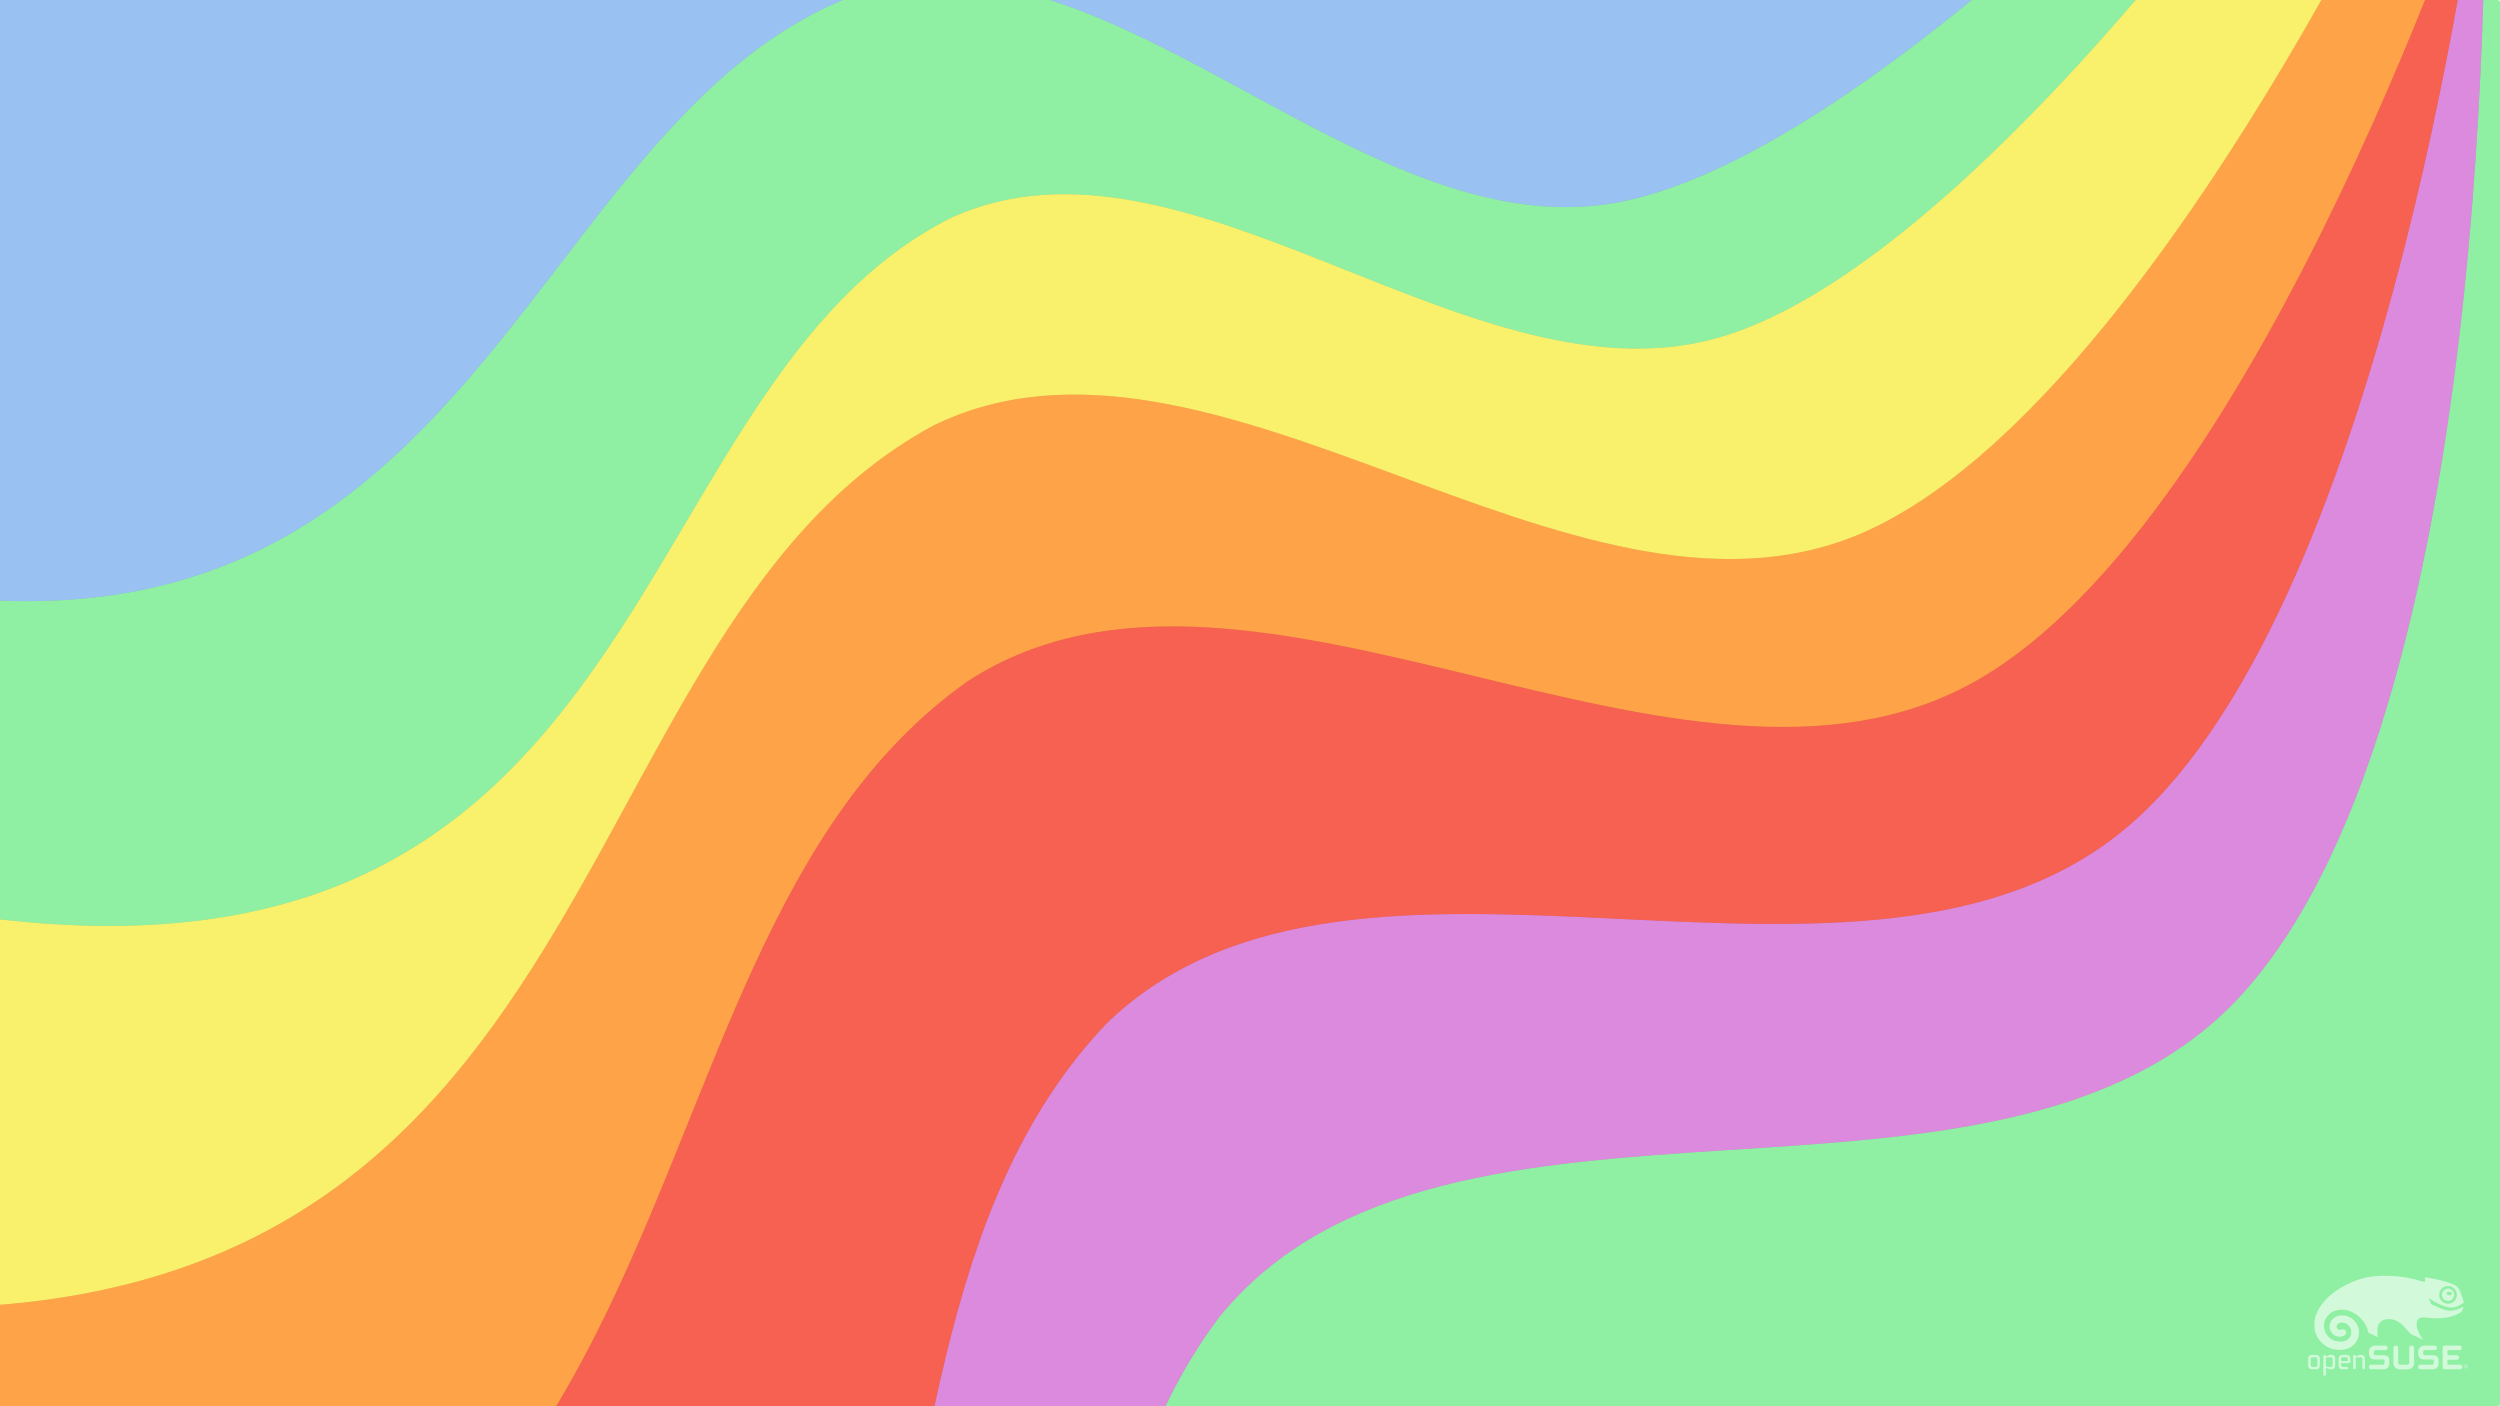<?xml version="1.0" encoding="UTF-8" standalone="no"?>
<!-- Created with Inkscape (http://www.inkscape.org/) -->

<svg
   width="1920"
   height="1080"
   viewBox="0 0 1920 1080"
   version="1.1"
   id="svg5"
   inkscape:version="1.2.2 (b0a8486541, 2022-12-01)"
   sodipodi:docname="waves.svg"
   xml:space="preserve"
   inkscape:export-filename="waves-l.png"
   inkscape:export-xdpi="96"
   inkscape:export-ydpi="96"
   xmlns:inkscape="http://www.inkscape.org/namespaces/inkscape"
   xmlns:sodipodi="http://sodipodi.sourceforge.net/DTD/sodipodi-0.dtd"
   xmlns="http://www.w3.org/2000/svg"
   xmlns:svg="http://www.w3.org/2000/svg"><sodipodi:namedview
     id="namedview7"
     pagecolor="#ffffff"
     bordercolor="#666666"
     borderopacity="1.0"
     inkscape:showpageshadow="2"
     inkscape:pageopacity="0.0"
     inkscape:pagecheckerboard="0"
     inkscape:deskcolor="#d1d1d1"
     inkscape:document-units="px"
     showgrid="false"
     inkscape:zoom="0.39186088"
     inkscape:cx="2498.3356"
     inkscape:cy="761.74993"
     inkscape:window-width="2560"
     inkscape:window-height="1371"
     inkscape:window-x="0"
     inkscape:window-y="0"
     inkscape:window-maximized="1"
     inkscape:current-layer="layer1" /><defs
     id="defs2"><clipPath
       id="vlpa"><path
         d="m0 200.3h320v-200.3h-320v200.3z"
         id="path3040" /></clipPath><filter
       inkscape:collect="always"
       style="color-interpolation-filters:sRGB"
       id="filter2093"
       x="-0.051"
       y="-0.095"
       width="1.102"
       height="1.191"><feGaussianBlur
         inkscape:collect="always"
         stdDeviation="41.038"
         id="feGaussianBlur2095" /></filter><filter
       inkscape:collect="always"
       style="color-interpolation-filters:sRGB"
       id="filter2099"
       x="-0.042"
       y="-0.068"
       width="1.084"
       height="1.136"><feGaussianBlur
         inkscape:collect="always"
         stdDeviation="34.636"
         id="feGaussianBlur2101" /></filter><filter
       inkscape:collect="always"
       style="color-interpolation-filters:sRGB"
       id="filter2175"
       x="-0.053"
       y="-0.08"
       width="1.106"
       height="1.159"><feGaussianBlur
         inkscape:collect="always"
         stdDeviation="50.668"
         id="feGaussianBlur2177" /></filter><filter
       inkscape:collect="always"
       style="color-interpolation-filters:sRGB"
       id="filter2181"
       x="-0.056"
       y="-0.073"
       width="1.112"
       height="1.147"><feGaussianBlur
         inkscape:collect="always"
         stdDeviation="57.33"
         id="feGaussianBlur2183" /></filter><filter
       inkscape:collect="always"
       style="color-interpolation-filters:sRGB"
       id="filter2187"
       x="-0.062"
       y="-0.065"
       width="1.124"
       height="1.13"><feGaussianBlur
         inkscape:collect="always"
         stdDeviation="62.483"
         id="feGaussianBlur2189" /></filter><filter
       inkscape:collect="always"
       style="color-interpolation-filters:sRGB"
       id="filter2193"
       x="-0.066"
       y="-0.061"
       width="1.131"
       height="1.123"><feGaussianBlur
         inkscape:collect="always"
         stdDeviation="64.784"
         id="feGaussianBlur2195" /></filter></defs><g
     inkscape:label="Capa 1"
     inkscape:groupmode="layer"
     id="layer1"><rect
       style="opacity:1;fill:#8ff0a4;fill-opacity:1;stroke-width:20;stroke-linecap:round"
       id="rect234"
       width="1920"
       height="1080"
       x="0"
       y="0"
       rx="1.866"
       ry="1.681"
       inkscape:export-filename="waves-l.png"
       inkscape:export-xdpi="96"
       inkscape:export-ydpi="96" /><path
       style="fill:#000000;fill-opacity:0.14;stroke-width:1.191;filter:url(#filter2193)"
       d="M 359.086,2133.421 C 1031.671,1896.728 699.112,1326.536 936.74,1011.016 c 174.643,-213.787 601.638,-44.083 785.615,-247.947 205.361,-227.559 185.622,-900.64 185.622,-900.64 L 1648.159,-395.558 -461.119,1154.505 Z"
       id="path2191"
       sodipodi:nodetypes="ccacccc" /><path
       style="fill:#dc8add;fill-opacity:1;stroke-width:1.191"
       d="M 359.086,2133.421 C 1031.671,1896.728 699.112,1326.536 936.74,1011.016 c 174.643,-213.787 601.638,-44.083 785.615,-247.947 205.361,-227.559 185.622,-900.64 185.622,-900.64 L 1648.159,-395.558 -461.119,1154.505 Z"
       id="path1348"
       sodipodi:nodetypes="ccacccc" /><path
       style="fill:#000000;fill-opacity:0.14;stroke-width:1.158;filter:url(#filter2187)"
       d="M 167.63,1807.34 C 843.556,1652.724 585.036,1065.173 849.385,786.488 1041.673,599.161 1432.729,808.742 1635.76,633.448 1836.004,460.562 1906.053,-118.601 1906.053,-118.601 L 1691.683,-494.196 -517.039,771.167 Z"
       id="path2185"
       sodipodi:nodetypes="ccacccc" /><path
       style="fill:#f66151;fill-opacity:1;stroke-width:1.158"
       d="M 167.63,1807.34 C 843.556,1652.724 585.036,1065.173 849.385,786.488 1041.673,599.161 1432.729,808.742 1635.76,633.448 1836.004,460.562 1906.053,-118.601 1906.053,-118.601 L 1691.683,-494.196 -517.039,771.167 Z"
       id="path1346"
       sodipodi:nodetypes="ccacccc" /><path
       style="fill:#000000;fill-opacity:0.14;stroke-width:1.111;filter:url(#filter2181)"
       d="M -89.275,1353.289 C 580.062,1331.785 441.989,735.397 743.554,522.969 c 216.553,-140.133 549.267,127.004 773.815,0.077 221.466,-125.184 393.524,-653.913 393.524,-653.913 L 1776.046,-521.051 -549.76,259.887 Z"
       id="path2179"
       sodipodi:nodetypes="ccacccc" /><path
       style="fill:#ffa348;fill-opacity:1;stroke-width:1.111"
       d="M -89.275,1353.289 C 580.062,1331.785 441.989,735.397 743.554,522.969 c 216.553,-140.133 549.267,127.004 773.815,0.077 221.466,-125.184 393.524,-653.913 393.524,-653.913 L 1776.046,-521.051 -549.76,259.887 Z"
       id="path1344"
       sodipodi:nodetypes="ccacccc" /><path
       style="fill:#000000;fill-opacity:0.14;stroke-width:1.029;filter:url(#filter2175)"
       d="M -138.838,1001.138 C 478.978,1053.308 416.113,490.045 716.257,327.116 c 214.198,-105.586 491.44,175.828 711.572,83.245 217.109,-91.311 432.16,-559.023 432.16,-559.023 l -82.063,-373.297 -2222.689,468.139 z"
       id="path2173"
       sodipodi:nodetypes="ccacccc" /><path
       style="fill:#f9f06b;fill-opacity:1;stroke-width:1.029"
       d="M -138.838,1001.138 C 478.978,1053.308 416.113,490.045 716.257,327.116 c 214.198,-105.586 491.44,175.828 711.572,83.245 217.109,-91.311 432.16,-559.023 432.16,-559.023 l -82.063,-373.297 -2222.689,468.139 z"
       id="path1340"
       sodipodi:nodetypes="ccacccc" /><path
       style="fill:#000000;fill-opacity:0.14;stroke-width:0.862;opacity:1;filter:url(#filter2099)"
       d="M -4.878,705.492 C 510.826,767.722 475.104,294.238 731.294,166.837 c 182.509,-81.971 402.189,150.371 593.269,91.062 188.511,-58.511 431.562,-405.454 431.562,-405.454 l -110.447,-364.626 -1875.018,325.216 z"
       id="path2097"
       sodipodi:nodetypes="ccacccc" /><path
       style="fill:#8ff0a4;fill-opacity:1;stroke-width:0.862"
       d="M -4.878,705.492 C 510.826,767.722 475.104,294.238 731.294,166.837 c 182.509,-81.971 402.189,150.371 593.269,91.062 188.511,-58.511 431.562,-405.454 431.562,-405.454 l -110.447,-364.626 -1875.018,325.216 z"
       id="path1342"
       sodipodi:nodetypes="ccacccc" /><path
       style="fill:#000000;fill-opacity:0.136;stroke-width:0.862;filter:url(#filter2093)"
       d="M -134.024,441.342 C 370.534,564.813 391.705,90.456 661.296,-5.385 852.3,-64.936 1042.177,189.564 1239.412,155.99 1414.587,126.171 1676.53,-149.144 1676.53,-149.144 l -26.193,-421.004 -1900.457,98.592 z"
       id="path1414"
       sodipodi:nodetypes="ccacccc" /><path
       style="fill:#99c1f1;fill-opacity:1;stroke-width:0.862"
       d="M -134.024,441.342 C 370.534,564.813 391.705,90.456 661.296,-5.385 852.3,-64.936 1042.177,189.564 1239.412,155.99 1414.587,126.171 1676.53,-149.144 1676.53,-149.144 l -26.193,-421.004 -1900.457,98.592 z"
       id="path317"
       sodipodi:nodetypes="ccacccc" /><g
       clip-path="url(#vlpa)"
       id="g3085"
       transform="matrix(0.383,0,0,-0.383,1772.694,1056.525)"
       style="fill:#ffffff;stroke-width:3.26;fill-opacity:0.595"><g
         transform="translate(262.7,162.7)"
         id="g3047"
         style="fill:#ffffff;stroke-width:3.26;fill-opacity:0.595"><path
           d="m 0,0 c 0.175,4.73 2.156,9.12 5.614,12.34 3.46,3.231 7.975,4.9 12.71,4.75 9.761,-0.349 17.43,-8.589 17.1,-18.34 C 35.24,-5.98 33.26,-10.37 29.81,-13.58 26.35,-16.83 21.846,-18.5 17.09,-18.34 7.341,-17.981 -0.32,-9.76 0.01,0 Z m 47.35,-17.44 c 0.805,0.532 1.396,0.972 1.645,1.07 l 0.269,0.419 c -0.681,4.28 -7.06,25.03 -11.88,30.02 -1.329,1.36 -2.394,2.7 -4.549,3.961 -17.46,10.17 -58.86,16.31 -60.8,16.59 l -0.33,-0.091 -0.124,-0.3 c 0,0 -0.16,-8.58 -0.184,-9.539 -4.229,1.421 -34.97,11.35 -63.79,12.35 -24.44,0.859 -60.03,4.02 -107.2,-24.98 l -1.395,-0.868 c -22.19,-13.84 -37.51,-30.91 -45.52,-50.74 -2.512,-6.24 -5.89,-20.32 -2.542,-33.57 1.442,-5.791 4.131,-11.61 7.756,-16.82 8.194,-11.77 21.94,-19.58 36.75,-20.9 20.9,-1.87 36.73,7.519 42.36,25.1 3.871,12.13 0,29.93 -14.84,39.01 -12.07,7.391 -25.05,5.711 -32.58,0.73 -6.532,-4.331 -10.23,-11.06 -10.17,-18.45 0.151,-13.11 11.44,-20.08 19.56,-20.1 2.359,0 4.728,0.41 7.399,1.28 0.951,0.29 1.845,0.649 2.831,1.259 l 0.309,0.181 0.194,0.13 -0.065,-0.039 c 1.851,1.261 2.964,3.312 2.964,5.511 0,0.6 -0.084,1.208 -0.256,1.82 -0.959,3.32 -4.239,5.329 -7.638,4.71 l -0.459,-0.109 -0.621,-0.19 -0.901,-0.31 c -1.87,-0.46 -3.27,-0.5 -3.569,-0.51 -0.951,0.061 -5.625,1.461 -5.625,6.58 v 0.07 c 0,1.88 0.754,3.199 1.17,3.92 1.454,2.28 5.435,4.518 10.81,4.05 7.059,-0.611 12.15,-4.231 15.52,-11.06 3.129,-6.349 2.31,-14.16 -2.11,-19.88 -4.39,-5.669 -12.2,-8.078 -22.6,-6.959 -10.48,1.159 -19.34,7.19 -24.3,16.58 -4.856,9.178 -5.121,20.06 -0.685,28.42 10.61,20.03 30.65,19.82 41.64,17.92 16.26,-2.821 34.76,-17.82 41.32,-35.14 1.06,-2.761 1.6,-4.949 2.072,-6.951 l 0.708,-2.99 18.37,-8.969 0.24,-0.181 0.446,0.041 0.081,0.529 c -0.114,0.411 -0.381,0.789 -0.805,5.93 -0.349,4.562 -1.06,17.05 5.228,23.24 2.441,2.419 6.161,4.578 9.099,5.269 12.04,2.941 26.16,0.912 39.51,-14.54 6.911,-7.981 10.28,-11.62 11.97,-13.25 l 0.59,-0.532 0.694,-0.519 c 0.554,-0.301 22.96,-10.62 22.96,-10.62 l 0.461,0.11 0.009,0.479 c -0.149,0.17 -14.2,18.33 -11.7,33.28 1.969,11.91 11.45,10.83 24.56,9.35 4.28,-0.5 9.152,-1.06 14.2,-1.172 14.08,-0.089 29.25,2.511 38.6,6.601 6.049,2.63 9.909,4.38 12.33,6.579 0.87,0.721 1.32,1.891 1.791,3.15 l 0.329,0.831 c 0.391,1.021 0.967,3.171 1.219,4.35 0.102,0.519 0.162,1.068 -0.209,1.359 l -1.294,-0.24 c -4.106,-2.471 -14.37,-7.15 -23.96,-7.35 -11.91,-0.241 -35.9,11.98 -38.4,13.28 l -0.241,0.279 c -0.589,1.44 -4.19,9.949 -4.96,11.75 17.27,-11.38 31.59,-17.67 42.56,-18.64 12.21,-1.087 21.72,5.574 25.79,8.422 H 47.361 Z M 20.2,-1.64 c -3.031,0 -5.479,1.64 -5.479,3.65 0,2.029 2.448,3.66 5.479,3.66 3.031,0 5.486,-1.631 5.486,-3.66 C 25.684,0 23.229,-1.64 20.2,-1.64 M 18.179,11.87 C 14.868,11.989 11.729,10.819 9.329,8.569 6.93,6.319 5.515,3.271 5.415,-0.03 c -0.23,-6.821 5.111,-12.56 11.92,-12.81 3.309,-0.1 6.464,1.07 8.878,3.32 2.409,2.261 3.795,5.311 3.9,8.599 0.23,6.819 -5.109,12.55 -11.93,12.79 z"
           style="fill:#ffffff;stroke-width:3.26;fill-opacity:0.595"
           id="path3045" /></g><g
         transform="translate(134,60.29)"
         id="g3051"
         style="fill:#ffffff;stroke-width:3.26;fill-opacity:0.595"><path
           d="m 0,0 c -7.784,0 -12.06,-6.58 -12.06,-11.13 v -5.84 c 0,-6.7 5.474,-10.85 10.55,-10.85 h 17.82 c 2.245,0 2.715,-1.47 2.715,-2.71 v -3.769 c 0,-0.4 -0.081,-4.02 -2.715,-4.02 h -24.3 c -2.415,0 -4.161,-1.68 -4.161,-3.98 v -1.041 c 0,-2.291 1.746,-3.961 4.161,-3.961 h 25.62 c 6.698,0 11.02,4.66 11.02,11.88 v 6.302 c 0,6.779 -4.87,9.809 -9.706,9.809 H 1.414 c -2.64,0 -3.836,1.98 -3.836,3.38 v 3.48 c 0,2.19 1.465,3.46 4.025,3.46 h 19.41 c 2.38,0 4.171,1.71 4.171,3.971 v 1.04 c 0,2.269 -1.821,3.981 -4.251,3.981 H 0.013 Z"
           style="fill:#ffffff;stroke-width:3.26;fill-opacity:0.595"
           id="path3049" /></g><g
         transform="translate(206.8,60.29)"
         id="g3055"
         style="fill:#ffffff;stroke-width:3.26;fill-opacity:0.595"><path
           d="m 0,0 c -2.301,0 -4.155,-1.87 -4.155,-4.171 v -29.84 c 0,-2.391 -1.95,-4.311 -4.311,-4.311 h -13.54 c -2.369,0 -4.309,1.92 -4.309,4.311 v 29.84 c 0,2.301 -1.87,4.171 -4.169,4.171 h -1.31 c -2.335,0 -4.171,-1.842 -4.171,-4.171 v -30.97 c 0,-7.21 5.674,-12.44 13.49,-12.44 h 14.48 c 7.805,0 13.48,5.229 13.48,12.44 v 30.97 C 5.485,-1.842 3.656,0 1.325,0 H 0.006 Z"
           style="fill:#ffffff;stroke-width:3.26;fill-opacity:0.595"
           id="path3053" /></g><g
         transform="translate(232.8,60.29)"
         id="g3059"
         style="fill:#ffffff;stroke-width:3.26;fill-opacity:0.595"><path
           d="m 0,0 c -7.78,0 -12.07,-6.58 -12.07,-11.13 v -5.84 c 0,-6.7 5.485,-10.85 10.56,-10.85 H 16.3 c 2.248,0 2.72,-1.47 2.72,-2.71 v -3.769 c 0,-0.4 -0.081,-4.02 -2.72,-4.02 H -8.01 c -2.404,0 -4.16,-1.68 -4.16,-3.98 v -1.041 c 0,-2.291 1.756,-3.961 4.16,-3.961 h 25.63 c 6.7,0 11.04,4.66 11.04,11.88 v 6.302 c 0,6.779 -4.884,9.809 -9.72,9.809 H 1.41 c -2.646,0 -3.839,1.98 -3.839,3.38 v 3.48 c 0,2.19 1.464,3.46 4.025,3.46 h 19.42 c 2.374,0 4.158,1.71 4.158,3.971 v 1.04 c 0,2.269 -1.819,3.981 -4.26,3.981 H 0.004 Z"
           style="fill:#ffffff;stroke-width:3.26;fill-opacity:0.595"
           id="path3057" /></g><g
         transform="translate(273.7,60.29)"
         id="g3063"
         style="fill:#ffffff;stroke-width:3.26;fill-opacity:0.595"><path
           d="m 0,0 c -2.31,0 -4.055,-1.712 -4.055,-3.981 v -39.36 c 0,-2.259 1.705,-3.96 3.964,-3.96 h 31.36 c 2.415,0 4.16,1.67 4.16,3.96 v 1.042 c 0,2.3 -1.745,3.98 -4.16,3.98 H 5.579 v 10.02 h 18.82 c 2.41,0 4.161,1.69 4.161,3.981 v 1.04 c 0,2.301 -1.751,3.971 -4.161,3.971 H 5.579 v 10.32 h 24.38 c 2.406,0 4.16,1.659 4.16,3.971 v 1.04 c 0,2.301 -1.754,3.981 -4.16,3.981 H -0.011 V 0 Z"
           style="fill:#ffffff;stroke-width:3.26;fill-opacity:0.595"
           id="path3061" /></g><g
         transform="translate(5.053,20.49)"
         id="g3067"
         style="fill:#ffffff;stroke-width:3.26;fill-opacity:0.595"><path
           d="m 0,0 v 13.55 c 0,1.589 1.305,2.889 2.901,2.889 h 7.478 c 1.561,0 2.891,-1.329 2.891,-2.889 V 0 c 0,-1.6 -1.295,-2.899 -2.891,-2.899 H 2.845 C 1.245,-2.899 0,-1.628 0,0 m 2.077,21.08 c -3.931,0 -7.13,-3.059 -7.13,-6.83 V -0.59 c 0,-3.831 3.096,-6.951 6.891,-6.951 h 9.599 c 3.795,0 6.891,3.12 6.891,6.951 v 14.84 c 0,3.769 -3.201,6.83 -7.13,6.83 H 2.076 Z"
           style="fill:#ffffff;stroke-width:3.26;fill-opacity:0.595"
           id="path3065" /></g><g
         transform="translate(35.51,20.78)"
         id="g3071"
         style="fill:#ffffff;stroke-width:3.26;fill-opacity:0.595"><path
           d="m 0,0 v 12.96 c 0,1.791 1.4,3.189 3.188,3.189 h 7.011 c 1.79,0 3.188,-1.4 3.188,-3.189 V 0 c 0,-1.759 -1.435,-3.188 -3.188,-3.188 H 3.188 C 1.433,-3.188 0,-1.759 0,0 Z m 9.602,20.96 c -2.767,0 -4.854,-0.989 -6.529,-1.799 -1.021,-0.49 -1.905,-0.912 -2.591,-0.912 -0.31,0 -0.575,0.14 -0.715,0.37 l -0.639,1.22 c -0.159,0.321 -0.799,0.949 -1.59,0.949 h -0.949 c -0.912,0 -1.642,-0.819 -1.642,-1.818 v -37.64 c 0,-1.18 0.931,-2.11 2.11,-2.11 h 0.821 c 1.17,0 2.12,0.94 2.12,2.11 v 12.49 c 0,0.37 0.241,0.77 0.484,0.77 0.686,0 1.57,-0.402 2.591,-0.87 1.675,-0.77 3.762,-1.719 6.529,-1.719 h 0.886 c 4.9,0 7.949,2.801 7.949,7.3 v 14.37 c 0,4.43 -3.114,7.29 -7.949,7.29 H 9.602 v 0.002 z"
           style="fill:#ffffff;stroke-width:3.26;fill-opacity:0.595"
           id="path3069" /></g><g
         transform="translate(66.07,34.09)"
         id="g3075"
         style="fill:#ffffff;stroke-width:3.26;fill-opacity:0.595"><path
           d="m 0,0 c 0,1.591 1.251,2.839 2.843,2.839 h 7.71 c 1.589,0 2.829,-1.248 2.829,-2.839 V -4.599 H 0.002 C 0.004,-3.999 0.004,0 0.004,0 Z m 2.075,7.48 c -3.931,0 -7.121,-3.058 -7.121,-6.829 v -14.73 c 0,-3.82 3.101,-7.059 6.76,-7.059 h 9.903 c 1.225,0 2.11,0.848 2.11,2.001 v 0.649 c 0,1.159 -0.885,1.99 -2.11,1.99 H 3.481 c -2.28,0 -3.483,1.121 -3.483,3.252 v 4.309 h 14.68 c 2.361,0 3.757,1.44 3.757,3.88 v 5.71 c 0,3.769 -3.196,6.83 -7.11,6.83 H 2.077 V 7.479 Z"
           style="fill:#ffffff;stroke-width:3.26;fill-opacity:0.595"
           id="path3073" /></g><g
         transform="translate(104.9,41.74)"
         id="g3079"
         style="fill:#ffffff;stroke-width:3.26;fill-opacity:0.595"><path
           d="m 0,0 c -2.759,0 -4.841,-0.989 -6.521,-1.791 -1.045,-0.491 -1.938,-0.92 -2.667,-0.92 -0.321,0 -0.451,0.04 -0.7,0.471 l -0.581,1.06 c -0.333,0.67 -0.899,1.008 -1.664,1.008 h -0.816 c -0.985,0 -1.704,-0.768 -1.704,-1.819 v -24.69 c 0,-1.169 0.924,-2.109 2.115,-2.109 h 0.815 c 1.17,0 2.124,0.95 2.124,2.109 v 18.68 c 0,1.75 1.43,3.188 3.18,3.188 h 7.014 c 1.755,0 3.185,-1.438 3.185,-3.188 v -18.68 c 0,-1.169 0.929,-2.109 2.11,-2.109 h 0.824 c 1.17,0 2.12,0.95 2.12,2.109 v 19.39 C 8.834,-2.86 5.719,0 0.88,0 Z"
           style="fill:#ffffff;stroke-width:3.26;fill-opacity:0.595"
           id="path3077" /></g><g
         transform="translate(315.4,18.75)"
         id="g3083"
         style="fill:#ffffff;stroke-width:3.26;fill-opacity:0.595"><path
           d="m 0,0 h 0.503 c 0.574,0 1.06,0.207 1.06,0.747 0,0.382 -0.277,0.765 -1.06,0.765 C 0.277,1.512 0.121,1.494 0,1.475 Z M 0,-2.415 H -0.695 V 1.943 C -0.33,1.996 0.018,2.048 0.538,2.048 1.2,2.048 1.633,1.91 1.892,1.719 2.154,1.529 2.294,1.235 2.294,0.815 2.294,0.244 1.912,-0.104 1.443,-0.244 V -0.281 C 1.826,-0.349 2.085,-0.696 2.173,-1.34 2.278,-2.019 2.38,-2.278 2.45,-2.417 H 1.721 C 1.615,-2.278 1.512,-1.878 1.426,-1.305 1.321,-0.751 1.043,-0.54 0.488,-0.54 H 0.002 V -2.415 Z M 0.73,3.16 c -1.719,0 -3.126,-1.476 -3.126,-3.3 0,-1.859 1.407,-3.317 3.143,-3.317 1.736,-0.019 3.126,1.458 3.126,3.299 0,1.842 -1.39,3.318 -3.126,3.318 z m 0.017,0.607 c 2.136,0 3.838,-1.736 3.838,-3.909 0,-2.205 -1.703,-3.923 -3.855,-3.923 -2.137,0 -3.873,1.718 -3.873,3.923 0,2.171 1.736,3.909 3.873,3.909 z"
           style="fill:#ffffff;stroke-width:3.26;fill-opacity:0.595"
           id="path3081" /></g></g><rect
       style="opacity:1;fill:#26a269;fill-opacity:0.992;stroke-width:20;stroke-linecap:round"
       id="rect4127"
       width="1920"
       height="1080"
       x="3255.699"
       y="0"
       rx="1.866"
       ry="1.681"
       inkscape:export-filename="waves-d.png"
       inkscape:export-xdpi="96"
       inkscape:export-ydpi="96" /><g
       clip-path="url(#vlpa)"
       id="g4179"
       transform="matrix(0.383,0,0,-0.383,5028.394,1056.525)"
       style="fill:#000000;fill-opacity:0.595;stroke-width:3.26"><g
         transform="translate(262.7,162.7)"
         id="g4141"
         style="fill:#000000;fill-opacity:0.595;stroke-width:3.26"><path
           d="m 0,0 c 0.175,4.73 2.156,9.12 5.614,12.34 3.46,3.231 7.975,4.9 12.71,4.75 9.761,-0.349 17.43,-8.589 17.1,-18.34 C 35.24,-5.98 33.26,-10.37 29.81,-13.58 26.35,-16.83 21.846,-18.5 17.09,-18.34 7.341,-17.981 -0.32,-9.76 0.01,0 Z m 47.35,-17.44 c 0.805,0.532 1.396,0.972 1.645,1.07 l 0.269,0.419 c -0.681,4.28 -7.06,25.03 -11.88,30.02 -1.329,1.36 -2.394,2.7 -4.549,3.961 -17.46,10.17 -58.86,16.31 -60.8,16.59 l -0.33,-0.091 -0.124,-0.3 c 0,0 -0.16,-8.58 -0.184,-9.539 -4.229,1.421 -34.97,11.35 -63.79,12.35 -24.44,0.859 -60.03,4.02 -107.2,-24.98 l -1.395,-0.868 c -22.19,-13.84 -37.51,-30.91 -45.52,-50.74 -2.512,-6.24 -5.89,-20.32 -2.542,-33.57 1.442,-5.791 4.131,-11.61 7.756,-16.82 8.194,-11.77 21.94,-19.58 36.75,-20.9 20.9,-1.87 36.73,7.519 42.36,25.1 3.871,12.13 0,29.93 -14.84,39.01 -12.07,7.391 -25.05,5.711 -32.58,0.73 -6.532,-4.331 -10.23,-11.06 -10.17,-18.45 0.151,-13.11 11.44,-20.08 19.56,-20.1 2.359,0 4.728,0.41 7.399,1.28 0.951,0.29 1.845,0.649 2.831,1.259 l 0.309,0.181 0.194,0.13 -0.065,-0.039 c 1.851,1.261 2.964,3.312 2.964,5.511 0,0.6 -0.084,1.208 -0.256,1.82 -0.959,3.32 -4.239,5.329 -7.638,4.71 l -0.459,-0.109 -0.621,-0.19 -0.901,-0.31 c -1.87,-0.46 -3.27,-0.5 -3.569,-0.51 -0.951,0.061 -5.625,1.461 -5.625,6.58 v 0.07 c 0,1.88 0.754,3.199 1.17,3.92 1.454,2.28 5.435,4.518 10.81,4.05 7.059,-0.611 12.15,-4.231 15.52,-11.06 3.129,-6.349 2.31,-14.16 -2.11,-19.88 -4.39,-5.669 -12.2,-8.078 -22.6,-6.959 -10.48,1.159 -19.34,7.19 -24.3,16.58 -4.856,9.178 -5.121,20.06 -0.685,28.42 10.61,20.03 30.65,19.82 41.64,17.92 16.26,-2.821 34.76,-17.82 41.32,-35.14 1.06,-2.761 1.6,-4.949 2.072,-6.951 l 0.708,-2.99 18.37,-8.969 0.24,-0.181 0.446,0.041 0.081,0.529 c -0.114,0.411 -0.381,0.789 -0.805,5.93 -0.349,4.562 -1.06,17.05 5.228,23.24 2.441,2.419 6.161,4.578 9.099,5.269 12.04,2.941 26.16,0.912 39.51,-14.54 6.911,-7.981 10.28,-11.62 11.97,-13.25 l 0.59,-0.532 0.694,-0.519 c 0.554,-0.301 22.96,-10.62 22.96,-10.62 l 0.461,0.11 0.009,0.479 c -0.149,0.17 -14.2,18.33 -11.7,33.28 1.969,11.91 11.45,10.83 24.56,9.35 4.28,-0.5 9.152,-1.06 14.2,-1.172 14.08,-0.089 29.25,2.511 38.6,6.601 6.049,2.63 9.909,4.38 12.33,6.579 0.87,0.721 1.32,1.891 1.791,3.15 l 0.329,0.831 c 0.391,1.021 0.967,3.171 1.219,4.35 0.102,0.519 0.162,1.068 -0.209,1.359 l -1.294,-0.24 c -4.106,-2.471 -14.37,-7.15 -23.96,-7.35 -11.91,-0.241 -35.9,11.98 -38.4,13.28 l -0.241,0.279 c -0.589,1.44 -4.19,9.949 -4.96,11.75 17.27,-11.38 31.59,-17.67 42.56,-18.64 12.21,-1.087 21.72,5.574 25.79,8.422 H 47.361 Z M 20.2,-1.64 c -3.031,0 -5.479,1.64 -5.479,3.65 0,2.029 2.448,3.66 5.479,3.66 3.031,0 5.486,-1.631 5.486,-3.66 C 25.684,0 23.229,-1.64 20.2,-1.64 M 18.179,11.87 C 14.868,11.989 11.729,10.819 9.329,8.569 6.93,6.319 5.515,3.271 5.415,-0.03 c -0.23,-6.821 5.111,-12.56 11.92,-12.81 3.309,-0.1 6.464,1.07 8.878,3.32 2.409,2.261 3.795,5.311 3.9,8.599 0.23,6.819 -5.109,12.55 -11.93,12.79 z"
           style="fill:#000000;fill-opacity:0.595;stroke-width:3.26"
           id="path4139" /></g><g
         transform="translate(134,60.29)"
         id="g4145"
         style="fill:#000000;fill-opacity:0.595;stroke-width:3.26"><path
           d="m 0,0 c -7.784,0 -12.06,-6.58 -12.06,-11.13 v -5.84 c 0,-6.7 5.474,-10.85 10.55,-10.85 h 17.82 c 2.245,0 2.715,-1.47 2.715,-2.71 v -3.769 c 0,-0.4 -0.081,-4.02 -2.715,-4.02 h -24.3 c -2.415,0 -4.161,-1.68 -4.161,-3.98 v -1.041 c 0,-2.291 1.746,-3.961 4.161,-3.961 h 25.62 c 6.698,0 11.02,4.66 11.02,11.88 v 6.302 c 0,6.779 -4.87,9.809 -9.706,9.809 H 1.414 c -2.64,0 -3.836,1.98 -3.836,3.38 v 3.48 c 0,2.19 1.465,3.46 4.025,3.46 h 19.41 c 2.38,0 4.171,1.71 4.171,3.971 v 1.04 c 0,2.269 -1.821,3.981 -4.251,3.981 H 0.013 Z"
           style="fill:#000000;fill-opacity:0.595;stroke-width:3.26"
           id="path4143" /></g><g
         transform="translate(206.8,60.29)"
         id="g4149"
         style="fill:#000000;fill-opacity:0.595;stroke-width:3.26"><path
           d="m 0,0 c -2.301,0 -4.155,-1.87 -4.155,-4.171 v -29.84 c 0,-2.391 -1.95,-4.311 -4.311,-4.311 h -13.54 c -2.369,0 -4.309,1.92 -4.309,4.311 v 29.84 c 0,2.301 -1.87,4.171 -4.169,4.171 h -1.31 c -2.335,0 -4.171,-1.842 -4.171,-4.171 v -30.97 c 0,-7.21 5.674,-12.44 13.49,-12.44 h 14.48 c 7.805,0 13.48,5.229 13.48,12.44 v 30.97 C 5.485,-1.842 3.656,0 1.325,0 H 0.006 Z"
           style="fill:#000000;fill-opacity:0.595;stroke-width:3.26"
           id="path4147" /></g><g
         transform="translate(232.8,60.29)"
         id="g4153"
         style="fill:#000000;fill-opacity:0.595;stroke-width:3.26"><path
           d="m 0,0 c -7.78,0 -12.07,-6.58 -12.07,-11.13 v -5.84 c 0,-6.7 5.485,-10.85 10.56,-10.85 H 16.3 c 2.248,0 2.72,-1.47 2.72,-2.71 v -3.769 c 0,-0.4 -0.081,-4.02 -2.72,-4.02 H -8.01 c -2.404,0 -4.16,-1.68 -4.16,-3.98 v -1.041 c 0,-2.291 1.756,-3.961 4.16,-3.961 h 25.63 c 6.7,0 11.04,4.66 11.04,11.88 v 6.302 c 0,6.779 -4.884,9.809 -9.72,9.809 H 1.41 c -2.646,0 -3.839,1.98 -3.839,3.38 v 3.48 c 0,2.19 1.464,3.46 4.025,3.46 h 19.42 c 2.374,0 4.158,1.71 4.158,3.971 v 1.04 c 0,2.269 -1.819,3.981 -4.26,3.981 H 0.004 Z"
           style="fill:#000000;fill-opacity:0.595;stroke-width:3.26"
           id="path4151" /></g><g
         transform="translate(273.7,60.29)"
         id="g4157"
         style="fill:#000000;fill-opacity:0.595;stroke-width:3.26"><path
           d="m 0,0 c -2.31,0 -4.055,-1.712 -4.055,-3.981 v -39.36 c 0,-2.259 1.705,-3.96 3.964,-3.96 h 31.36 c 2.415,0 4.16,1.67 4.16,3.96 v 1.042 c 0,2.3 -1.745,3.98 -4.16,3.98 H 5.579 v 10.02 h 18.82 c 2.41,0 4.161,1.69 4.161,3.981 v 1.04 c 0,2.301 -1.751,3.971 -4.161,3.971 H 5.579 v 10.32 h 24.38 c 2.406,0 4.16,1.659 4.16,3.971 v 1.04 c 0,2.301 -1.754,3.981 -4.16,3.981 H -0.011 V 0 Z"
           style="fill:#000000;fill-opacity:0.595;stroke-width:3.26"
           id="path4155" /></g><g
         transform="translate(5.053,20.49)"
         id="g4161"
         style="fill:#000000;fill-opacity:0.595;stroke-width:3.26"><path
           d="m 0,0 v 13.55 c 0,1.589 1.305,2.889 2.901,2.889 h 7.478 c 1.561,0 2.891,-1.329 2.891,-2.889 V 0 c 0,-1.6 -1.295,-2.899 -2.891,-2.899 H 2.845 C 1.245,-2.899 0,-1.628 0,0 m 2.077,21.08 c -3.931,0 -7.13,-3.059 -7.13,-6.83 V -0.59 c 0,-3.831 3.096,-6.951 6.891,-6.951 h 9.599 c 3.795,0 6.891,3.12 6.891,6.951 v 14.84 c 0,3.769 -3.201,6.83 -7.13,6.83 H 2.076 Z"
           style="fill:#000000;fill-opacity:0.595;stroke-width:3.26"
           id="path4159" /></g><g
         transform="translate(35.51,20.78)"
         id="g4165"
         style="fill:#000000;fill-opacity:0.595;stroke-width:3.26"><path
           d="m 0,0 v 12.96 c 0,1.791 1.4,3.189 3.188,3.189 h 7.011 c 1.79,0 3.188,-1.4 3.188,-3.189 V 0 c 0,-1.759 -1.435,-3.188 -3.188,-3.188 H 3.188 C 1.433,-3.188 0,-1.759 0,0 Z m 9.602,20.96 c -2.767,0 -4.854,-0.989 -6.529,-1.799 -1.021,-0.49 -1.905,-0.912 -2.591,-0.912 -0.31,0 -0.575,0.14 -0.715,0.37 l -0.639,1.22 c -0.159,0.321 -0.799,0.949 -1.59,0.949 h -0.949 c -0.912,0 -1.642,-0.819 -1.642,-1.818 v -37.64 c 0,-1.18 0.931,-2.11 2.11,-2.11 h 0.821 c 1.17,0 2.12,0.94 2.12,2.11 v 12.49 c 0,0.37 0.241,0.77 0.484,0.77 0.686,0 1.57,-0.402 2.591,-0.87 1.675,-0.77 3.762,-1.719 6.529,-1.719 h 0.886 c 4.9,0 7.949,2.801 7.949,7.3 v 14.37 c 0,4.43 -3.114,7.29 -7.949,7.29 H 9.602 v 0.002 z"
           style="fill:#000000;fill-opacity:0.595;stroke-width:3.26"
           id="path4163" /></g><g
         transform="translate(66.07,34.09)"
         id="g4169"
         style="fill:#000000;fill-opacity:0.595;stroke-width:3.26"><path
           d="m 0,0 c 0,1.591 1.251,2.839 2.843,2.839 h 7.71 c 1.589,0 2.829,-1.248 2.829,-2.839 V -4.599 H 0.002 C 0.004,-3.999 0.004,0 0.004,0 Z m 2.075,7.48 c -3.931,0 -7.121,-3.058 -7.121,-6.829 v -14.73 c 0,-3.82 3.101,-7.059 6.76,-7.059 h 9.903 c 1.225,0 2.11,0.848 2.11,2.001 v 0.649 c 0,1.159 -0.885,1.99 -2.11,1.99 H 3.481 c -2.28,0 -3.483,1.121 -3.483,3.252 v 4.309 h 14.68 c 2.361,0 3.757,1.44 3.757,3.88 v 5.71 c 0,3.769 -3.196,6.83 -7.11,6.83 H 2.077 V 7.479 Z"
           style="fill:#000000;fill-opacity:0.595;stroke-width:3.26"
           id="path4167" /></g><g
         transform="translate(104.9,41.74)"
         id="g4173"
         style="fill:#000000;fill-opacity:0.595;stroke-width:3.26"><path
           d="m 0,0 c -2.759,0 -4.841,-0.989 -6.521,-1.791 -1.045,-0.491 -1.938,-0.92 -2.667,-0.92 -0.321,0 -0.451,0.04 -0.7,0.471 l -0.581,1.06 c -0.333,0.67 -0.899,1.008 -1.664,1.008 h -0.816 c -0.985,0 -1.704,-0.768 -1.704,-1.819 v -24.69 c 0,-1.169 0.924,-2.109 2.115,-2.109 h 0.815 c 1.17,0 2.124,0.95 2.124,2.109 v 18.68 c 0,1.75 1.43,3.188 3.18,3.188 h 7.014 c 1.755,0 3.185,-1.438 3.185,-3.188 v -18.68 c 0,-1.169 0.929,-2.109 2.11,-2.109 h 0.824 c 1.17,0 2.12,0.95 2.12,2.109 v 19.39 C 8.834,-2.86 5.719,0 0.88,0 Z"
           style="fill:#000000;fill-opacity:0.595;stroke-width:3.26"
           id="path4171" /></g><g
         transform="translate(315.4,18.75)"
         id="g4177"
         style="fill:#000000;fill-opacity:0.595;stroke-width:3.26"><path
           d="m 0,0 h 0.503 c 0.574,0 1.06,0.207 1.06,0.747 0,0.382 -0.277,0.765 -1.06,0.765 C 0.277,1.512 0.121,1.494 0,1.475 Z M 0,-2.415 H -0.695 V 1.943 C -0.33,1.996 0.018,2.048 0.538,2.048 1.2,2.048 1.633,1.91 1.892,1.719 2.154,1.529 2.294,1.235 2.294,0.815 2.294,0.244 1.912,-0.104 1.443,-0.244 V -0.281 C 1.826,-0.349 2.085,-0.696 2.173,-1.34 2.278,-2.019 2.38,-2.278 2.45,-2.417 H 1.721 C 1.615,-2.278 1.512,-1.878 1.426,-1.305 1.321,-0.751 1.043,-0.54 0.488,-0.54 H 0.002 V -2.415 Z M 0.73,3.16 c -1.719,0 -3.126,-1.476 -3.126,-3.3 0,-1.859 1.407,-3.317 3.143,-3.317 1.736,-0.019 3.126,1.458 3.126,3.299 0,1.842 -1.39,3.318 -3.126,3.318 z m 0.017,0.607 c 2.136,0 3.838,-1.736 3.838,-3.909 0,-2.205 -1.703,-3.923 -3.855,-3.923 -2.137,0 -3.873,1.718 -3.873,3.923 0,2.171 1.736,3.909 3.873,3.909 z"
           style="fill:#000000;fill-opacity:0.595;stroke-width:3.26"
           id="path4175" /></g></g><path
       style="fill:#000000;fill-opacity:0.14;stroke-width:1.191;filter:url(#filter2193)"
       d="m 3614.632,2133.421 c 672.586,-236.694 340.026,-806.886 577.655,-1122.406 174.643,-213.787 601.638,-44.083 785.615,-247.947 205.361,-227.559 185.622,-900.64 185.622,-900.64 L 4903.705,-395.558 2794.427,1154.505 Z"
       id="path2273"
       sodipodi:nodetypes="ccacccc" /><path
       style="fill:#613583;fill-opacity:1;stroke-width:1.191"
       d="m 3614.632,2133.421 c 672.586,-236.694 340.026,-806.886 577.655,-1122.406 174.643,-213.787 601.638,-44.083 785.615,-247.947 205.361,-227.559 185.622,-900.64 185.622,-900.64 L 4903.705,-395.558 2794.427,1154.505 Z"
       id="path2275"
       sodipodi:nodetypes="ccacccc" /><path
       style="fill:#000000;fill-opacity:0.14;stroke-width:1.158;filter:url(#filter2187)"
       d="m 3423.176,1807.34 c 675.926,-154.616 417.406,-742.167 681.755,-1020.852 192.288,-187.327 583.344,22.253 786.375,-153.04 C 5091.55,460.562 5161.599,-118.601 5161.599,-118.601 L 4947.229,-494.196 2738.507,771.167 Z"
       id="path2277"
       sodipodi:nodetypes="ccacccc" /><path
       style="fill:#a51d2d;fill-opacity:1;stroke-width:1.158"
       d="m 3423.176,1807.34 c 675.926,-154.616 417.406,-742.167 681.755,-1020.852 192.288,-187.327 583.344,22.253 786.375,-153.04 C 5091.55,460.562 5161.599,-118.601 5161.599,-118.601 L 4947.229,-494.196 2738.507,771.167 Z"
       id="path2279"
       sodipodi:nodetypes="ccacccc" /><path
       style="fill:#000000;fill-opacity:0.14;stroke-width:1.111;filter:url(#filter2181)"
       d="m 3166.271,1353.289 c 669.338,-21.504 531.264,-617.891 832.83,-830.32 216.553,-140.133 549.267,127.004 773.815,0.077 221.466,-125.184 393.524,-653.913 393.524,-653.913 L 5031.592,-521.051 2705.786,259.887 Z"
       id="path2281"
       sodipodi:nodetypes="ccacccc" /><path
       style="fill:#c64600;fill-opacity:1;stroke-width:1.111"
       d="m 3166.271,1353.289 c 669.338,-21.504 531.264,-617.891 832.83,-830.32 216.553,-140.133 549.267,127.004 773.815,0.077 221.466,-125.184 393.524,-653.913 393.524,-653.913 L 5031.592,-521.051 2705.786,259.887 Z"
       id="path2283"
       sodipodi:nodetypes="ccacccc" /><path
       style="fill:#000000;fill-opacity:0.14;stroke-width:1.029;filter:url(#filter2175)"
       d="m 3116.708,1001.138 c 617.817,52.17 554.951,-511.093 855.095,-674.023 214.198,-105.586 491.44,175.828 711.572,83.245 217.109,-91.311 432.16,-559.023 432.16,-559.023 l -82.063,-373.297 -2222.689,468.139 z"
       id="path2285"
       sodipodi:nodetypes="ccacccc" /><path
       style="fill:#e5a50a;fill-opacity:1;stroke-width:1.029"
       d="m 3116.708,1001.138 c 617.817,52.17 554.951,-511.093 855.095,-674.023 214.198,-105.586 491.44,175.828 711.572,83.245 217.109,-91.311 432.16,-559.023 432.16,-559.023 l -82.063,-373.297 -2222.689,468.139 z"
       id="path2287"
       sodipodi:nodetypes="ccacccc" /><path
       style="opacity:1;fill:#000000;fill-opacity:0.14;stroke-width:0.862;filter:url(#filter2099)"
       d="m 3250.668,705.492 c 515.705,62.23 479.982,-411.254 736.172,-538.656 182.509,-81.971 402.189,150.371 593.269,91.062 188.511,-58.511 431.562,-405.454 431.562,-405.454 l -110.447,-364.626 -1875.018,325.216 z"
       id="path2289"
       sodipodi:nodetypes="ccacccc" /><path
       style="fill:#26a269;fill-opacity:1;stroke-width:0.862"
       d="m 3250.668,705.492 c 515.705,62.23 479.982,-411.254 736.172,-538.656 182.509,-81.971 402.189,150.371 593.269,91.062 188.511,-58.511 431.562,-405.454 431.562,-405.454 l -110.447,-364.626 -1875.018,325.216 z"
       id="path2291"
       sodipodi:nodetypes="ccacccc" /><path
       style="fill:#000000;fill-opacity:0.136;stroke-width:0.862;filter:url(#filter2093)"
       d="m 3121.522,441.342 c 504.558,123.471 525.73,-350.886 795.32,-446.727 191.004,-59.551 380.881,194.949 578.116,161.375 175.175,-29.819 437.118,-305.134 437.118,-305.134 l -26.193,-421.004 -1900.457,98.592 z"
       id="path2293"
       sodipodi:nodetypes="ccacccc" /><path
       style="fill:#1a5fb4;fill-opacity:1;stroke-width:0.862"
       d="m 3121.522,441.342 c 504.558,123.471 525.73,-350.886 795.32,-446.727 191.004,-59.551 380.881,194.949 578.116,161.375 175.175,-29.819 437.118,-305.134 437.118,-305.134 l -26.193,-421.004 -1900.457,98.592 z"
       id="path2295"
       sodipodi:nodetypes="ccacccc" /></g></svg>
